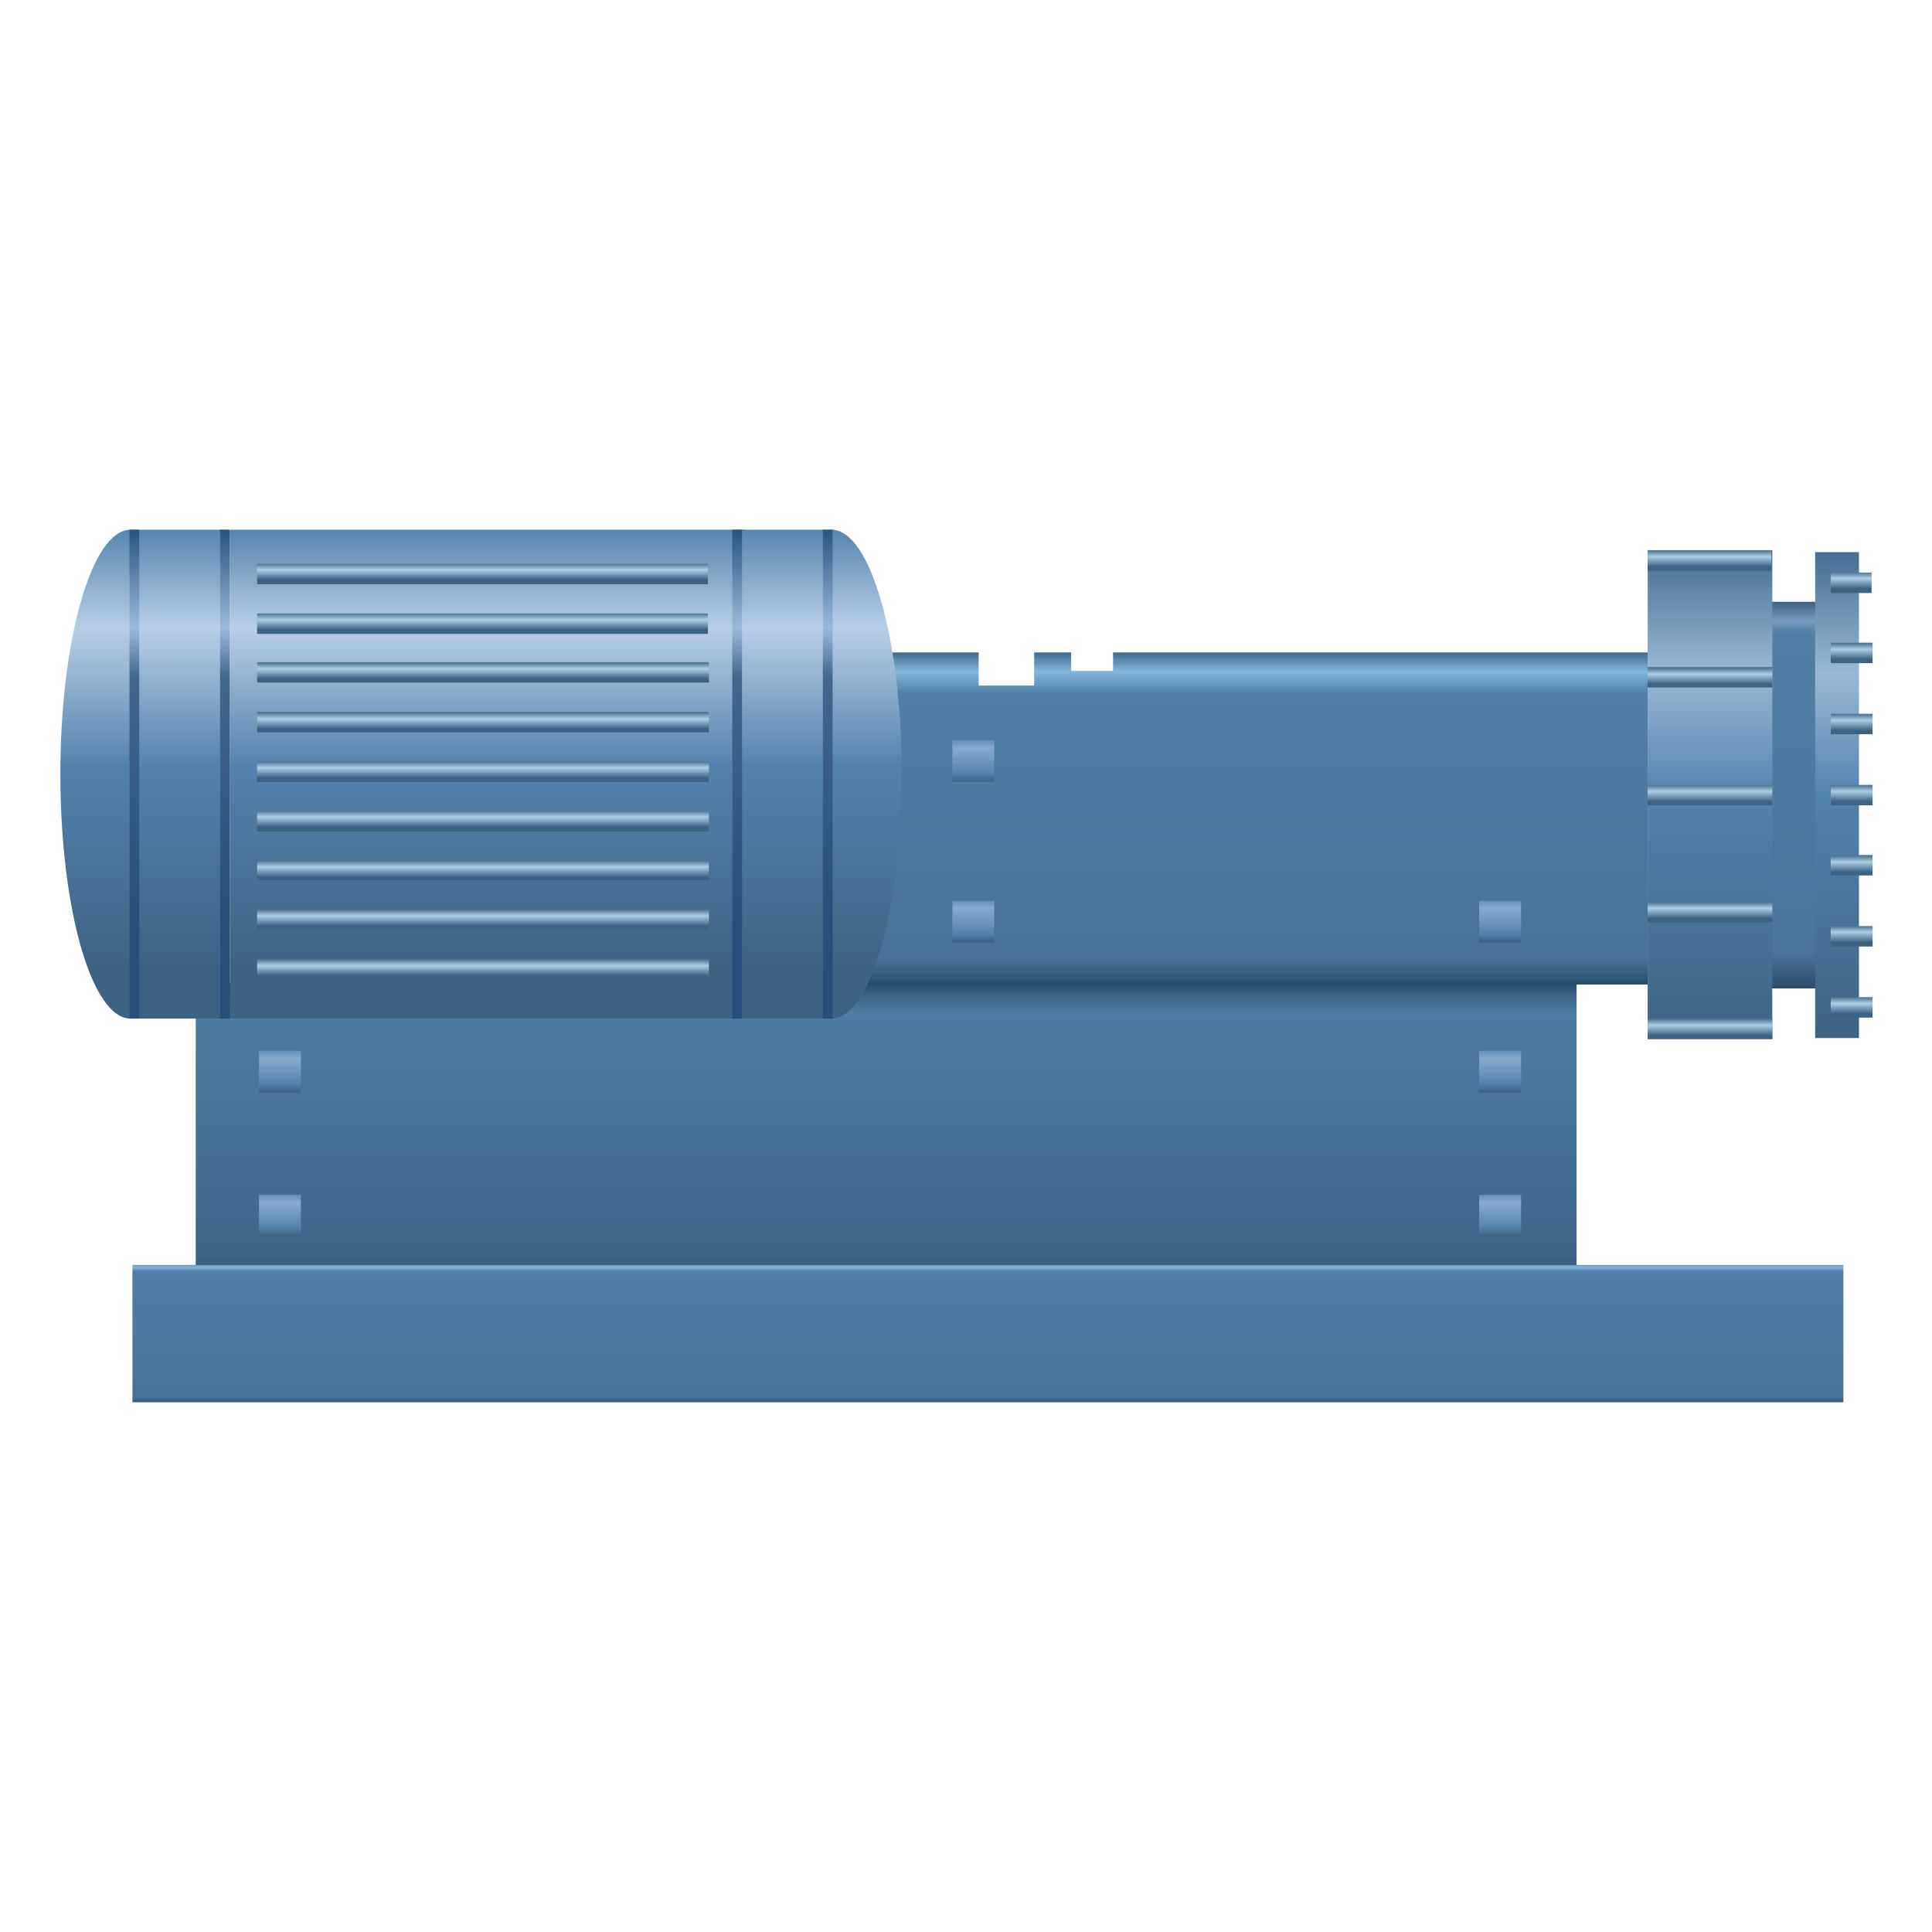 <?xml version="1.0" encoding="utf-8"?>
<!-- Generator: Adobe Illustrator 23.0.3, SVG Export Plug-In . SVG Version: 6.00 Build 0)  -->
<svg version="1.1" id="图层_1" xmlns="http://www.w3.org/2000/svg" xmlns:xlink="http://www.w3.org/1999/xlink" x="0px" y="0px"
	 viewBox="0 0 198.4 198.4" style="enable-background:new 0 0 198.4 198.4;" xml:space="preserve">
<style type="text/css">
	.st0{fill:url(#SVGID_1_);}
	.st1{fill:url(#SVGID_2_);}
	.st2{fill:url(#SVGID_3_);}
	.st3{fill:url(#SVGID_4_);}
	.st4{fill:url(#SVGID_5_);}
	.st5{fill:url(#SVGID_6_);}
	.st6{fill:url(#SVGID_7_);}
	.st7{fill:url(#SVGID_8_);}
	.st8{fill:url(#SVGID_9_);}
	.st9{fill:url(#SVGID_10_);}
	.st10{fill:url(#SVGID_11_);}
	.st11{fill:url(#SVGID_12_);}
	.st12{fill:url(#SVGID_13_);}
	.st13{fill:url(#SVGID_14_);}
	.st14{fill:url(#SVGID_15_);}
	.st15{fill:url(#SVGID_16_);}
	.st16{fill:url(#SVGID_17_);}
	.st17{fill:url(#SVGID_18_);}
	.st18{fill:url(#SVGID_19_);}
	.st19{fill:url(#SVGID_20_);}
	.st20{fill:url(#SVGID_21_);}
	.st21{fill:url(#SVGID_22_);}
	.st22{fill:url(#SVGID_23_);}
	.st23{fill:url(#SVGID_24_);}
	.st24{fill:url(#SVGID_25_);}
	.st25{fill:url(#SVGID_26_);}
	.st26{fill:url(#SVGID_27_);}
	.st27{fill:url(#SVGID_28_);}
	.st28{fill:url(#SVGID_29_);}
	.st29{fill:url(#SVGID_30_);}
	.st30{fill:url(#SVGID_31_);}
	.st31{fill:url(#SVGID_32_);}
	.st32{fill:url(#SVGID_33_);}
	.st33{fill:url(#SVGID_34_);}
	.st34{fill:url(#SVGID_35_);}
	.st35{fill:url(#SVGID_36_);}
	.st36{fill:url(#SVGID_37_);}
	.st37{fill:url(#SVGID_38_);}
	.st38{fill:url(#SVGID_39_);}
	.st39{fill:url(#SVGID_40_);}
	.st40{fill:url(#SVGID_41_);}
	.st41{fill:url(#SVGID_42_);}
	.st42{fill:url(#SVGID_43_);}
</style>
<g>
	
		<linearGradient id="SVGID_1_" gradientUnits="userSpaceOnUse" x1="332.726" y1="303.806" x2="332.726" y2="272.642" gradientTransform="matrix(16.312 5.003811e-06 5.003811e-06 1 -5336.344 -171.829)">
		<stop  offset="5.847346e-07" style="stop-color:#284863"/>
		<stop  offset="9.180000e-02" style="stop-color:#3D6588"/>
		<stop  offset="0.899" style="stop-color:#4D7CA4"/>
		<stop  offset="0.957" style="stop-color:#3C6386"/>
		<stop  offset="1" style="stop-color:#1D496D"/>
	</linearGradient>
	<polygon class="st0" points="161.9,131.7 20.1,131.7 20.1,100.9 161.9,100.9 	"/>
	<linearGradient id="SVGID_2_" gradientUnits="userSpaceOnUse" x1="127.295" y1="101.358" x2="127.295" y2="67.016">
		<stop  offset="0" style="stop-color:#224763"/>
		<stop  offset="7.979515e-02" style="stop-color:#477298"/>
		<stop  offset="0.879" style="stop-color:#4F7FA8"/>
		<stop  offset="0.943" style="stop-color:#83B7DD"/>
		<stop  offset="1" style="stop-color:#416A8E"/>
	</linearGradient>
	<polygon class="st1" points="114.3,67 114.3,68.9 110,68.9 110,67 106.2,67 106.2,70.4 100.5,70.4 100.5,67 85.4,67 85.4,101.1 
		169.2,101.1 169.2,67 	"/>
	
		<linearGradient id="SVGID_3_" gradientUnits="userSpaceOnUse" x1="482.436" y1="242.54" x2="468.126" y2="242.54" gradientTransform="matrix(-4.489665e-11 1 -1 -4.489665e-11 344.002 -338.272)">
		<stop  offset="0" style="stop-color:#325574"/>
		<stop  offset="5.000000e-02" style="stop-color:#477298"/>
		<stop  offset="0.95" style="stop-color:#4F7FA8"/>
		<stop  offset="0.98" style="stop-color:#83B7DD"/>
		<stop  offset="1" style="stop-color:#6090BC"/>
	</linearGradient>
	<polygon class="st2" points="13.6,144 13.6,129.9 189.3,129.9 189.3,144 	"/>
	<g>
		
			<linearGradient id="SVGID_4_" gradientUnits="userSpaceOnUse" x1="50.503" y1="-106.422" x2="50.503" y2="-56.134" gradientTransform="matrix(1 0 0 -1 0 -1.685)">
			<stop  offset="0.1" style="stop-color:#3D6384"/>
			<stop  offset="0.52" style="stop-color:#5283AE"/>
			<stop  offset="0.8" style="stop-color:#B9CEE7"/>
			<stop  offset="1" style="stop-color:#5686AF"/>
		</linearGradient>
		<path class="st3" d="M76.4,104.6H23.6V54.4h52.8c0.5,0,1,0.4,1,1v48.2C77.4,104.1,76.9,104.6,76.4,104.6z"/>
		<g>
			
				<linearGradient id="SVGID_5_" gradientUnits="userSpaceOnUse" x1="52.375" y1="769.849" x2="52.375" y2="767.775" gradientTransform="matrix(-1 0 0 1 101.925 -709.89)">
				<stop  offset="0.2" style="stop-color:#3D6384"/>
				<stop  offset="0.7" style="stop-color:#ACCFE5"/>
				<stop  offset="1" style="stop-color:#4F7594"/>
			</linearGradient>
			<rect x="26.4" y="57.9" class="st4" width="46.3" height="2.1"/>
			
				<linearGradient id="SVGID_6_" gradientUnits="userSpaceOnUse" x1="52.375" y1="774.984" x2="52.375" y2="772.91" gradientTransform="matrix(-1 0 0 1 101.925 -709.89)">
				<stop  offset="0.2" style="stop-color:#3D6384"/>
				<stop  offset="0.7" style="stop-color:#ACCFE5"/>
				<stop  offset="1" style="stop-color:#4F7594"/>
			</linearGradient>
			<rect x="26.4" y="63" class="st5" width="46.3" height="2.1"/>
			
				<linearGradient id="SVGID_7_" gradientUnits="userSpaceOnUse" x1="52.375" y1="780.019" x2="52.375" y2="777.945" gradientTransform="matrix(-1 0 0 1 101.925 -709.89)">
				<stop  offset="0.2" style="stop-color:#3D6384"/>
				<stop  offset="0.7" style="stop-color:#ACCFE5"/>
				<stop  offset="1" style="stop-color:#4F7594"/>
			</linearGradient>
			<rect x="26.4" y="68" class="st6" width="46.4" height="2.1"/>
			
				<linearGradient id="SVGID_8_" gradientUnits="userSpaceOnUse" x1="52.375" y1="785.154" x2="52.375" y2="783.08" gradientTransform="matrix(-1 0 0 1 101.925 -709.89)">
				<stop  offset="0.2" style="stop-color:#3D6384"/>
				<stop  offset="0.7" style="stop-color:#ACCFE5"/>
				<stop  offset="1" style="stop-color:#4F7594"/>
			</linearGradient>
			<rect x="26.4" y="73.1" class="st7" width="46.4" height="2.1"/>
			
				<linearGradient id="SVGID_9_" gradientUnits="userSpaceOnUse" x1="52.375" y1="790.189" x2="52.375" y2="788.115" gradientTransform="matrix(-1 0 0 1 101.925 -709.89)">
				<stop  offset="0.2" style="stop-color:#3D6384"/>
				<stop  offset="0.7" style="stop-color:#ACCFE5"/>
				<stop  offset="1" style="stop-color:#4F7594"/>
			</linearGradient>
			<rect x="26.4" y="78.2" class="st8" width="46.4" height="2.1"/>
			
				<linearGradient id="SVGID_10_" gradientUnits="userSpaceOnUse" x1="52.375" y1="795.224" x2="52.375" y2="793.15" gradientTransform="matrix(-1 0 0 1 101.925 -709.89)">
				<stop  offset="0.2" style="stop-color:#3D6384"/>
				<stop  offset="0.7" style="stop-color:#ACCFE5"/>
				<stop  offset="1" style="stop-color:#4F7594"/>
			</linearGradient>
			<rect x="26.4" y="83.3" class="st9" width="46.4" height="2.1"/>
			
				<linearGradient id="SVGID_11_" gradientUnits="userSpaceOnUse" x1="52.375" y1="800.359" x2="52.375" y2="798.285" gradientTransform="matrix(-1 0 0 1 101.925 -709.89)">
				<stop  offset="0.2" style="stop-color:#3D6384"/>
				<stop  offset="0.7" style="stop-color:#ACCFE5"/>
				<stop  offset="1" style="stop-color:#4F7594"/>
			</linearGradient>
			<rect x="26.4" y="88.3" class="st10" width="46.4" height="2.1"/>
			
				<linearGradient id="SVGID_12_" gradientUnits="userSpaceOnUse" x1="52.375" y1="805.394" x2="52.375" y2="803.32" gradientTransform="matrix(-1 0 0 1 101.925 -709.89)">
				<stop  offset="0.2" style="stop-color:#3D6384"/>
				<stop  offset="0.7" style="stop-color:#ACCFE5"/>
				<stop  offset="1" style="stop-color:#4F7594"/>
			</linearGradient>
			<rect x="26.4" y="93.4" class="st11" width="46.4" height="2.1"/>
			
				<linearGradient id="SVGID_13_" gradientUnits="userSpaceOnUse" x1="52.375" y1="810.509" x2="52.375" y2="808.436" gradientTransform="matrix(-1 0 0 1 101.925 -709.89)">
				<stop  offset="0.2" style="stop-color:#3D6384"/>
				<stop  offset="0.7" style="stop-color:#ACCFE5"/>
				<stop  offset="1" style="stop-color:#4F7594"/>
			</linearGradient>
			<rect x="26.4" y="98.5" class="st12" width="46.4" height="2.1"/>
		</g>
		<g>
			
				<linearGradient id="SVGID_14_" gradientUnits="userSpaceOnUse" x1="83.515" y1="-106.422" x2="83.515" y2="-56.133" gradientTransform="matrix(-1 0 0 -1 101.925 -1.685)">
				<stop  offset="0.1" style="stop-color:#3D6384"/>
				<stop  offset="0.52" style="stop-color:#5283AE"/>
				<stop  offset="0.8" style="stop-color:#B9CEE7"/>
				<stop  offset="1" style="stop-color:#5686AF"/>
			</linearGradient>
			<rect x="13.3" y="54.4" class="st13" width="10.2" height="50.2"/>
			
				<linearGradient id="SVGID_15_" gradientUnits="userSpaceOnUse" x1="88.556" y1="-106.422" x2="88.556" y2="-56.133" gradientTransform="matrix(-1 0 0 -1 101.925 -1.685)">
				<stop  offset="0.1" style="stop-color:#3D6384"/>
				<stop  offset="0.52" style="stop-color:#5283AE"/>
				<stop  offset="0.8" style="stop-color:#B9CEE7"/>
				<stop  offset="1" style="stop-color:#5686AF"/>
			</linearGradient>
			<ellipse class="st14" cx="13.4" cy="79.5" rx="7.2" ry="25.1"/>
			
				<linearGradient id="SVGID_16_" gradientUnits="userSpaceOnUse" x1="88.114" y1="-106.422" x2="88.114" y2="-56.133" gradientTransform="matrix(-1 0 0 -1 101.925 -1.685)">
				<stop  offset="0.2" style="stop-color:#24507B"/>
				<stop  offset="0.7" style="stop-color:#41678F"/>
				<stop  offset="0.8" style="stop-color:#9CBADB"/>
				<stop  offset="1" style="stop-color:#265683"/>
			</linearGradient>
			<rect x="13.3" y="54.4" class="st15" width="1" height="50.2"/>
			
				<linearGradient id="SVGID_17_" gradientUnits="userSpaceOnUse" x1="78.825" y1="-106.422" x2="78.825" y2="-56.133" gradientTransform="matrix(-1 0 0 -1 101.925 -1.685)">
				<stop  offset="0.2" style="stop-color:#24507B"/>
				<stop  offset="0.7" style="stop-color:#41678F"/>
				<stop  offset="0.8" style="stop-color:#9CBADB"/>
				<stop  offset="1" style="stop-color:#265683"/>
			</linearGradient>
			<rect x="22.6" y="54.4" class="st16" width="1" height="50.2"/>
		</g>
		<g>
			
				<linearGradient id="SVGID_18_" gradientUnits="userSpaceOnUse" x1="-98.873" y1="-106.422" x2="-98.873" y2="-56.133" gradientTransform="matrix(1 0 0 -1 179.258 -1.685)">
				<stop  offset="0.1" style="stop-color:#3D6384"/>
				<stop  offset="0.52" style="stop-color:#5283AE"/>
				<stop  offset="0.8" style="stop-color:#B9CEE7"/>
				<stop  offset="1" style="stop-color:#5686AF"/>
			</linearGradient>
			<rect x="75.3" y="54.4" class="st17" width="10.2" height="50.2"/>
			
				<linearGradient id="SVGID_19_" gradientUnits="userSpaceOnUse" x1="-93.832" y1="-106.422" x2="-93.832" y2="-56.133" gradientTransform="matrix(1 0 0 -1 179.258 -1.685)">
				<stop  offset="0.1" style="stop-color:#3D6384"/>
				<stop  offset="0.52" style="stop-color:#5283AE"/>
				<stop  offset="0.8" style="stop-color:#B9CEE7"/>
				<stop  offset="1" style="stop-color:#5686AF"/>
			</linearGradient>
			<ellipse class="st18" cx="85.4" cy="79.5" rx="7.2" ry="25.1"/>
			
				<linearGradient id="SVGID_20_" gradientUnits="userSpaceOnUse" x1="-94.273" y1="-106.422" x2="-94.273" y2="-56.133" gradientTransform="matrix(1 0 0 -1 179.258 -1.685)">
				<stop  offset="0.2" style="stop-color:#24507B"/>
				<stop  offset="0.7" style="stop-color:#41678F"/>
				<stop  offset="0.8" style="stop-color:#9CBADB"/>
				<stop  offset="1" style="stop-color:#265683"/>
			</linearGradient>
			<rect x="84.5" y="54.4" class="st19" width="1" height="50.2"/>
			
				<linearGradient id="SVGID_21_" gradientUnits="userSpaceOnUse" x1="-103.562" y1="-106.422" x2="-103.562" y2="-56.133" gradientTransform="matrix(1 0 0 -1 179.258 -1.685)">
				<stop  offset="0.2" style="stop-color:#24507B"/>
				<stop  offset="0.7" style="stop-color:#41678F"/>
				<stop  offset="0.8" style="stop-color:#9CBADB"/>
				<stop  offset="1" style="stop-color:#265683"/>
			</linearGradient>
			<rect x="75.2" y="54.4" class="st20" width="1" height="50.2"/>
		</g>
	</g>
	
		<linearGradient id="SVGID_22_" gradientUnits="userSpaceOnUse" x1="1.982" y1="-98.394" x2="1.982" y2="-94.132" gradientTransform="matrix(-1 0 0 -1 101.925 -1.685)">
		<stop  offset="0" style="stop-color:#3D6384"/>
		<stop  offset="0.2" style="stop-color:#5283AE"/>
		<stop  offset="0.8" style="stop-color:#87ABCF"/>
		<stop  offset="1" style="stop-color:#6090BC"/>
	</linearGradient>
	<rect x="97.8" y="92.5" class="st21" width="4.3" height="4.3"/>
	<g>
		
			<linearGradient id="SVGID_23_" gradientUnits="userSpaceOnUse" x1="-350.3" y1="-140.966" x2="-310.238" y2="-140.966" gradientTransform="matrix(-6.123234e-17 -1 1 -6.123234e-17 325.173 -248.453)">
			<stop  offset="5.847346e-07" style="stop-color:#284863"/>
			<stop  offset="0.1" style="stop-color:#49759C"/>
			<stop  offset="0.92" style="stop-color:#4F7FA8"/>
			<stop  offset="0.95" style="stop-color:#779BBE"/>
			<stop  offset="1" style="stop-color:#3B6185"/>
		</linearGradient>
		<path class="st22" d="M186.5,63v37.3c0,0.7,0,1.2-0.1,1.2h-4.5V61.8h4.5C186.4,61.8,186.5,62.3,186.5,63z"/>
		<g>
			
				<linearGradient id="SVGID_24_" gradientUnits="userSpaceOnUse" x1="9.428" y1="-108.413" x2="9.428" y2="-58.408" gradientTransform="matrix(1 0 0 -1 179.258 -1.685)">
				<stop  offset="0" style="stop-color:#3D6384"/>
				<stop  offset="0.5" style="stop-color:#5283AE"/>
				<stop  offset="0.752" style="stop-color:#9AB8D6"/>
				<stop  offset="1" style="stop-color:#446E93"/>
			</linearGradient>
			<rect x="186.4" y="56.7" class="st23" width="4.5" height="49.9"/>
			
				<linearGradient id="SVGID_25_" gradientUnits="userSpaceOnUse" x1="-88.179" y1="770.733" x2="-88.179" y2="768.659" gradientTransform="matrix(-1 0 0 1 101.925 -709.89)">
				<stop  offset="0.2" style="stop-color:#3D6384"/>
				<stop  offset="0.7" style="stop-color:#ACCFE5"/>
				<stop  offset="1" style="stop-color:#4F7594"/>
			</linearGradient>
			<rect x="188" y="58.8" class="st24" width="4.2" height="2.1"/>
			
				<linearGradient id="SVGID_26_" gradientUnits="userSpaceOnUse" x1="-88.184" y1="778.019" x2="-88.184" y2="775.946" gradientTransform="matrix(-1 0 0 1 101.925 -709.89)">
				<stop  offset="0.2" style="stop-color:#3D6384"/>
				<stop  offset="0.7" style="stop-color:#ACCFE5"/>
				<stop  offset="1" style="stop-color:#4F7594"/>
			</linearGradient>
			<rect x="188" y="66" class="st25" width="4.3" height="2.1"/>
			
				<linearGradient id="SVGID_27_" gradientUnits="userSpaceOnUse" x1="-88.184" y1="785.306" x2="-88.184" y2="783.232" gradientTransform="matrix(-1 0 0 1 101.925 -709.89)">
				<stop  offset="0.2" style="stop-color:#3D6384"/>
				<stop  offset="0.7" style="stop-color:#ACCFE5"/>
				<stop  offset="1" style="stop-color:#4F7594"/>
			</linearGradient>
			<rect x="188" y="73.3" class="st26" width="4.3" height="2.1"/>
			
				<linearGradient id="SVGID_28_" gradientUnits="userSpaceOnUse" x1="-88.184" y1="799.859" x2="-88.184" y2="797.786" gradientTransform="matrix(-1 0 0 1 101.925 -709.89)">
				<stop  offset="0.2" style="stop-color:#3D6384"/>
				<stop  offset="0.7" style="stop-color:#ACCFE5"/>
				<stop  offset="1" style="stop-color:#4F7594"/>
			</linearGradient>
			<rect x="188" y="87.8" class="st27" width="4.3" height="2.1"/>
			
				<linearGradient id="SVGID_29_" gradientUnits="userSpaceOnUse" x1="-88.184" y1="792.613" x2="-88.184" y2="790.539" gradientTransform="matrix(-1 0 0 1 101.925 -709.89)">
				<stop  offset="0.2" style="stop-color:#3D6384"/>
				<stop  offset="0.7" style="stop-color:#ACCFE5"/>
				<stop  offset="1" style="stop-color:#4F7594"/>
			</linearGradient>
			<rect x="188" y="80.6" class="st28" width="4.3" height="2.1"/>
			
				<linearGradient id="SVGID_30_" gradientUnits="userSpaceOnUse" x1="-88.184" y1="807.066" x2="-88.184" y2="804.992" gradientTransform="matrix(-1 0 0 1 101.925 -709.89)">
				<stop  offset="0.2" style="stop-color:#3D6384"/>
				<stop  offset="0.7" style="stop-color:#ACCFE5"/>
				<stop  offset="1" style="stop-color:#4F7594"/>
			</linearGradient>
			<rect x="188" y="95.1" class="st29" width="4.3" height="2.1"/>
			
				<linearGradient id="SVGID_31_" gradientUnits="userSpaceOnUse" x1="-88.184" y1="814.393" x2="-88.184" y2="812.319" gradientTransform="matrix(-1 0 0 1 101.925 -709.89)">
				<stop  offset="0.2" style="stop-color:#3D6384"/>
				<stop  offset="0.7" style="stop-color:#ACCFE5"/>
				<stop  offset="1" style="stop-color:#4F7594"/>
			</linearGradient>
			<rect x="188" y="102.4" class="st30" width="4.3" height="2.1"/>
		</g>
		<g>
			
				<linearGradient id="SVGID_32_" gradientUnits="userSpaceOnUse" x1="-3.691" y1="-108.556" x2="-3.691" y2="-58.267" gradientTransform="matrix(1 0 0 -1 179.258 -1.685)">
				<stop  offset="0" style="stop-color:#3D6384"/>
				<stop  offset="0.5" style="stop-color:#5283AE"/>
				<stop  offset="0.752" style="stop-color:#9AB8D6"/>
				<stop  offset="1" style="stop-color:#446E93"/>
			</linearGradient>
			<rect x="169.2" y="56.5" class="st31" width="12.8" height="50.2"/>
			
				<linearGradient id="SVGID_33_" gradientUnits="userSpaceOnUse" x1="-73.641" y1="768.496" x2="-73.641" y2="766.422" gradientTransform="matrix(-1 0 0 1 101.925 -709.89)">
				<stop  offset="0.2" style="stop-color:#3D6384"/>
				<stop  offset="0.7" style="stop-color:#ACCFE5"/>
				<stop  offset="1" style="stop-color:#4F7594"/>
			</linearGradient>
			<rect x="169.2" y="56.5" class="st32" width="12.7" height="2.1"/>
			
				<linearGradient id="SVGID_34_" gradientUnits="userSpaceOnUse" x1="-73.641" y1="780.554" x2="-73.641" y2="778.48" gradientTransform="matrix(-1 0 0 1 101.925 -709.89)">
				<stop  offset="0.2" style="stop-color:#3D6384"/>
				<stop  offset="0.7" style="stop-color:#ACCFE5"/>
				<stop  offset="1" style="stop-color:#4F7594"/>
			</linearGradient>
			<rect x="169.2" y="68.5" class="st33" width="12.8" height="2.1"/>
			
				<linearGradient id="SVGID_35_" gradientUnits="userSpaceOnUse" x1="-73.641" y1="804.611" x2="-73.641" y2="802.537" gradientTransform="matrix(-1 0 0 1 101.925 -709.89)">
				<stop  offset="0.2" style="stop-color:#3D6384"/>
				<stop  offset="0.7" style="stop-color:#ACCFE5"/>
				<stop  offset="1" style="stop-color:#4F7594"/>
			</linearGradient>
			<rect x="169.2" y="92.6" class="st34" width="12.8" height="2.1"/>
			
				<linearGradient id="SVGID_36_" gradientUnits="userSpaceOnUse" x1="-73.641" y1="792.613" x2="-73.641" y2="790.539" gradientTransform="matrix(-1 0 0 1 101.925 -709.89)">
				<stop  offset="0.2" style="stop-color:#3D6384"/>
				<stop  offset="0.7" style="stop-color:#ACCFE5"/>
				<stop  offset="1" style="stop-color:#4F7594"/>
			</linearGradient>
			<rect x="169.2" y="80.6" class="st35" width="12.8" height="2.1"/>
			
				<linearGradient id="SVGID_37_" gradientUnits="userSpaceOnUse" x1="-73.641" y1="816.629" x2="-73.641" y2="814.556" gradientTransform="matrix(-1 0 0 1 101.925 -709.89)">
				<stop  offset="0.2" style="stop-color:#3D6384"/>
				<stop  offset="0.7" style="stop-color:#ACCFE5"/>
				<stop  offset="1" style="stop-color:#4F7594"/>
			</linearGradient>
			<rect x="169.2" y="104.6" class="st36" width="12.8" height="2.1"/>
		</g>
	</g>
	
		<linearGradient id="SVGID_38_" gradientUnits="userSpaceOnUse" x1="1.982" y1="-81.942" x2="1.982" y2="-77.68" gradientTransform="matrix(-1 0 0 -1 101.925 -1.685)">
		<stop  offset="0" style="stop-color:#3D6384"/>
		<stop  offset="0.2" style="stop-color:#5283AE"/>
		<stop  offset="0.8" style="stop-color:#87ABCF"/>
		<stop  offset="1" style="stop-color:#6090BC"/>
	</linearGradient>
	<rect x="97.8" y="76" class="st37" width="4.3" height="4.3"/>
	
		<linearGradient id="SVGID_39_" gradientUnits="userSpaceOnUse" x1="-52.068" y1="-113.8" x2="-52.068" y2="-109.538" gradientTransform="matrix(-1 0 0 -1 101.925 -1.685)">
		<stop  offset="0" style="stop-color:#3D6384"/>
		<stop  offset="0.2" style="stop-color:#5283AE"/>
		<stop  offset="0.8" style="stop-color:#87ABCF"/>
		<stop  offset="1" style="stop-color:#6090BC"/>
	</linearGradient>
	<rect x="151.9" y="107.9" class="st38" width="4.3" height="4.3"/>
	
		<linearGradient id="SVGID_40_" gradientUnits="userSpaceOnUse" x1="-52.068" y1="-98.394" x2="-52.068" y2="-94.132" gradientTransform="matrix(-1 0 0 -1 101.925 -1.685)">
		<stop  offset="0" style="stop-color:#3D6384"/>
		<stop  offset="0.2" style="stop-color:#5283AE"/>
		<stop  offset="0.8" style="stop-color:#87ABCF"/>
		<stop  offset="1" style="stop-color:#6090BC"/>
	</linearGradient>
	<rect x="151.9" y="92.5" class="st39" width="4.3" height="4.3"/>
	
		<linearGradient id="SVGID_41_" gradientUnits="userSpaceOnUse" x1="-52.068" y1="-128.611" x2="-52.068" y2="-124.35" gradientTransform="matrix(-1 0 0 -1 101.925 -1.685)">
		<stop  offset="0" style="stop-color:#3D6384"/>
		<stop  offset="0.2" style="stop-color:#5283AE"/>
		<stop  offset="0.8" style="stop-color:#87ABCF"/>
		<stop  offset="1" style="stop-color:#6090BC"/>
	</linearGradient>
	<rect x="151.9" y="122.7" class="st40" width="4.3" height="4.3"/>
	
		<linearGradient id="SVGID_42_" gradientUnits="userSpaceOnUse" x1="73.177" y1="-113.8" x2="73.177" y2="-109.538" gradientTransform="matrix(-1 0 0 -1 101.925 -1.685)">
		<stop  offset="0" style="stop-color:#3D6384"/>
		<stop  offset="0.2" style="stop-color:#5283AE"/>
		<stop  offset="0.8" style="stop-color:#87ABCF"/>
		<stop  offset="1" style="stop-color:#6090BC"/>
	</linearGradient>
	<rect x="26.6" y="107.9" class="st41" width="4.3" height="4.3"/>
	
		<linearGradient id="SVGID_43_" gradientUnits="userSpaceOnUse" x1="73.177" y1="-128.611" x2="73.177" y2="-124.35" gradientTransform="matrix(-1 0 0 -1 101.925 -1.685)">
		<stop  offset="0" style="stop-color:#3D6384"/>
		<stop  offset="0.2" style="stop-color:#5283AE"/>
		<stop  offset="0.8" style="stop-color:#87ABCF"/>
		<stop  offset="1" style="stop-color:#6090BC"/>
	</linearGradient>
	<rect x="26.6" y="122.7" class="st42" width="4.3" height="4.3"/>
</g>
</svg>

